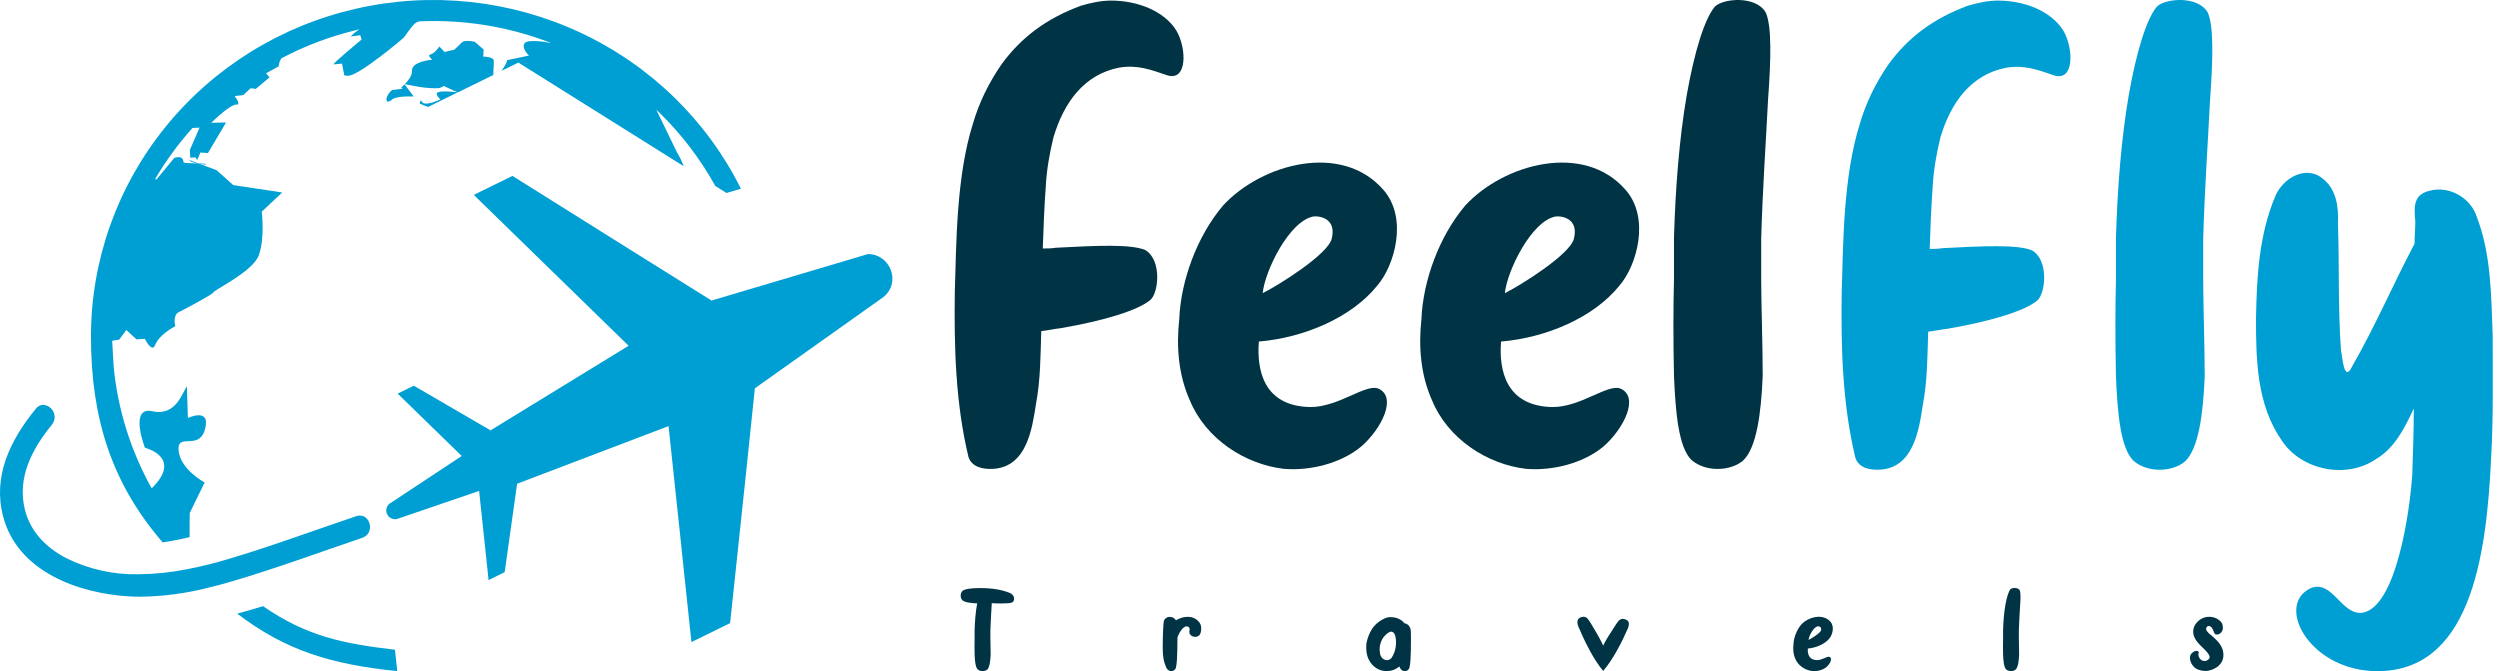 <svg width="149" height="40" viewBox="0 0 149 40" fill="none" xmlns="http://www.w3.org/2000/svg">
<path d="M66.218 0.035C65.63 0.035 64.998 0.168 64.41 0.346C62.376 1.1 60.884 2.209 59.709 3.807C58.94 4.916 58.353 6.114 57.991 7.356C56.997 10.506 56.997 14.455 56.906 17.428C56.861 20.711 56.952 24.039 57.72 27.233C57.901 27.81 58.534 27.987 59.212 27.943C61.2 27.81 61.517 25.547 61.743 24.083C62.014 22.663 62.014 21.199 62.059 19.735C62.466 19.691 62.828 19.602 63.235 19.557C65.811 19.114 67.845 18.492 68.568 17.871C69.066 17.428 69.246 15.476 68.252 14.899C67.393 14.544 65.404 14.633 62.918 14.766C62.647 14.81 62.421 14.81 62.15 14.81C62.195 13.523 62.24 12.281 62.331 11.083C62.376 10.151 62.557 9.131 62.783 8.199C63.415 6.069 64.636 4.428 66.715 4.028C67.8 3.851 68.614 4.162 69.518 4.472C70.783 4.916 70.738 2.875 70.105 1.81C69.382 0.656 67.8 0.035 66.218 0.035Z" fill="#003445"/>
<path d="M72.904 12.237C71.322 14.1 70.373 16.762 70.283 19.025C70.102 20.667 70.237 22.353 70.915 23.861C71.865 26.168 74.215 27.677 76.52 27.943C78.148 28.076 79.956 27.588 81.131 26.612C82.352 25.547 83.301 23.639 82.126 23.151C81.357 22.885 79.775 24.26 78.103 24.26C75.3 24.216 74.893 22.042 75.029 20.356C77.696 20.134 80.543 18.936 82.08 17.028C83.12 15.83 83.934 12.991 82.442 11.305C79.956 8.465 75.21 9.752 72.904 12.237ZM79.368 14.233C79.142 15.165 76.159 17.028 75.255 17.472C75.39 16.141 76.837 13.168 78.283 12.902C78.6 12.858 79.685 12.991 79.368 14.233Z" fill="#003445"/>
<path d="M87.339 12.237C85.757 14.1 84.808 16.762 84.717 19.025C84.536 20.667 84.672 22.353 85.35 23.861C86.299 26.168 88.65 27.677 90.955 27.943C92.582 28.076 94.391 27.588 95.566 26.612C96.786 25.547 97.735 23.639 96.56 23.151C95.792 22.885 94.21 24.26 92.537 24.26C89.735 24.216 89.328 22.042 89.463 20.356C92.13 20.134 94.978 18.936 96.515 17.028C97.555 15.83 98.368 12.991 96.877 11.305C94.391 8.465 89.644 9.752 87.339 12.237ZM93.803 14.233C93.577 15.165 90.594 17.028 89.689 17.472C89.825 16.141 91.272 13.168 92.718 12.902C93.034 12.858 94.119 12.991 93.803 14.233Z" fill="#003445"/>
<path d="M102.21 0.39C101.577 1.144 100.989 3.097 100.537 5.626C100.085 8.243 99.859 11.172 99.769 14.144C99.769 15.032 99.769 15.875 99.769 16.629C99.724 18.404 99.724 20.267 99.769 22.397C99.859 24.571 100.04 26.656 100.808 27.411C101.667 28.165 103.159 28.076 103.882 27.455C104.696 26.701 104.967 24.615 105.057 22.397C105.057 20.489 104.967 18.093 104.967 16.629C104.967 15.875 104.967 15.076 104.967 14.233C105.057 11.127 105.238 8.687 105.374 5.981C105.555 3.496 105.6 1.544 105.238 0.745C104.651 -0.275 102.707 -0.098 102.21 0.39Z" fill="#003445"/>
<path d="M119.078 0.035C118.491 0.035 117.858 0.168 117.27 0.346C115.235 1.102 113.743 2.213 112.568 3.813C111.799 4.924 111.211 6.124 110.85 7.368C109.855 10.524 109.855 14.479 109.765 17.457C109.719 20.746 109.81 24.079 110.579 27.279C110.759 27.857 111.392 28.035 112.071 27.99C114.06 27.857 114.376 25.59 114.602 24.124C114.874 22.701 114.874 21.235 114.919 19.768C115.326 19.724 115.688 19.635 116.094 19.59C118.672 19.146 120.706 18.524 121.43 17.901C121.927 17.457 122.108 15.502 121.113 14.924C120.254 14.568 118.265 14.657 115.778 14.79C115.507 14.835 115.281 14.835 115.009 14.835C115.055 13.546 115.1 12.302 115.19 11.102C115.235 10.168 115.416 9.146 115.642 8.213C116.275 6.079 117.496 4.435 119.576 4.035C120.661 3.857 121.475 4.168 122.379 4.48C123.645 4.924 123.6 2.88 122.967 1.813C122.243 0.657 120.661 0.035 119.078 0.035Z" fill="#009FD3"/>
<path d="M137.487 10.302C136.718 10.302 135.95 10.924 135.633 11.635C134.639 13.946 134.503 16.479 134.458 18.968C134.458 21.457 134.503 24.124 135.995 26.257C137.171 28.035 139.838 28.568 141.601 27.368C142.732 26.701 143.319 25.502 143.862 24.346C143.862 25.635 143.817 26.924 143.772 28.257C143.636 30.435 142.822 36.212 140.788 36.523C139.522 36.657 139.024 34.524 137.713 35.057C135.633 36.035 137.532 39.768 141.33 39.99C147.253 40.301 148.202 33.146 148.474 27.235C148.609 24.835 148.564 22.39 148.564 19.991C148.474 17.59 148.474 15.146 147.615 12.924C147.253 11.768 145.942 11.057 144.811 11.368C143.862 11.591 143.862 12.257 143.952 13.191C143.952 13.635 143.907 14.079 143.907 14.524C142.641 16.924 141.556 19.457 140.2 21.813C139.702 22.879 139.612 21.279 139.522 20.879C139.341 18.346 139.431 15.813 139.341 13.28C139.386 12.346 139.25 11.235 138.391 10.613C138.12 10.391 137.803 10.302 137.487 10.302Z" fill="#009FD3"/>
<path d="M128.552 0.391C127.919 1.146 127.332 3.102 126.879 5.635C126.427 8.257 126.201 11.191 126.111 14.168C126.111 15.057 126.111 15.902 126.111 16.657C126.066 18.435 126.066 20.302 126.111 22.435C126.201 24.613 126.382 26.701 127.151 27.457C128.01 28.213 129.502 28.124 130.225 27.502C131.039 26.746 131.31 24.657 131.401 22.435C131.401 20.524 131.31 18.124 131.31 16.657C131.31 15.902 131.31 15.102 131.31 14.257C131.401 11.146 131.582 8.702 131.717 5.991C131.898 3.502 131.943 1.546 131.582 0.746C130.994 -0.276 129.05 -0.098 128.552 0.391Z" fill="#009FD3"/>
<path d="M58.283 35.05C57.883 35.058 57.498 35.098 57.359 35.223C57.212 35.381 57.236 35.64 57.351 35.766C57.482 35.9 57.85 35.947 58.242 35.962C58.234 35.986 58.234 36.018 58.226 36.041C58.144 36.505 58.103 37.024 58.087 37.551C58.087 37.708 58.087 37.857 58.087 37.991C58.079 38.306 58.079 38.636 58.087 39.013C58.103 39.398 58.136 39.768 58.275 39.902C58.43 40.035 58.7 40.02 58.839 39.91C58.978 39.776 59.027 39.406 59.044 39.013C59.044 38.675 59.035 38.251 59.027 37.991C59.027 37.857 59.027 37.716 59.027 37.566C59.044 37.016 59.076 36.584 59.101 36.104C59.109 36.049 59.109 36.002 59.109 35.947C59.175 35.947 59.248 35.955 59.346 35.962C59.583 35.97 59.829 35.97 60.017 35.955C60.27 35.947 60.426 35.915 60.442 35.703C60.442 35.522 60.344 35.389 60.09 35.302C59.681 35.153 59.322 35.098 58.905 35.066C58.708 35.05 58.586 35.05 58.283 35.05Z" fill="#003445"/>
<path d="M70.772 36.764C70.544 36.764 70.298 36.843 70.086 36.969C70.02 36.867 69.914 36.78 69.775 36.772C69.62 36.741 69.448 36.827 69.382 36.969C69.333 37.048 69.301 37.85 69.301 38.313C69.293 38.746 69.284 39.233 69.464 39.674C69.513 39.831 69.62 40.004 69.808 39.996C69.939 40.004 70.061 39.91 70.086 39.792C70.159 39.461 70.151 39.123 70.167 38.785C70.167 38.589 70.176 38.306 70.176 38.015C70.184 37.983 70.192 37.952 70.2 37.92C70.298 37.677 70.495 37.362 70.699 37.331C70.748 37.323 70.944 37.346 70.895 37.566C70.813 37.913 71.214 38.03 71.41 37.913C71.484 37.873 71.558 37.787 71.582 37.606C71.615 37.409 71.582 37.197 71.443 37.048C71.263 36.843 71.026 36.757 70.772 36.764Z" fill="#003445"/>
<path d="M82.9 36.78C82.81 36.78 82.728 36.788 82.638 36.812C82.303 36.938 82.001 37.158 81.796 37.449C81.616 37.724 81.493 38.038 81.436 38.361C81.404 38.691 81.436 39.053 81.6 39.351C81.804 39.745 82.189 39.988 82.606 39.996C82.925 40.004 83.186 39.902 83.399 39.721C83.448 39.862 83.562 40.004 83.726 39.996C83.857 40.004 83.979 39.91 84.004 39.792C84.078 39.461 84.069 39.123 84.086 38.785C84.086 38.4 84.102 38.015 84.086 37.637C84.086 37.417 83.947 37.173 83.71 37.15C83.652 37.087 83.595 37.024 83.522 36.969C83.35 36.851 83.129 36.78 82.9 36.78ZM82.925 37.645C83.031 37.653 83.121 37.732 83.17 37.944C83.252 38.368 83.186 38.832 82.941 39.202C82.737 39.477 82.254 39.351 82.238 38.84C82.197 38.518 82.287 38.18 82.499 37.928C82.63 37.779 82.794 37.645 82.925 37.645Z" fill="#003445"/>
<path d="M94.37 36.757C93.937 36.804 93.986 37.111 94.068 37.339C94.444 38.227 94.959 39.281 95.548 39.988C96.137 39.304 96.652 38.298 97.028 37.441C97.11 37.221 97.159 36.93 96.725 36.883C96.496 36.883 96.39 37.095 96.177 37.425C95.99 37.724 95.679 38.18 95.548 38.479C95.417 38.164 95.106 37.629 94.918 37.323C94.706 36.977 94.608 36.757 94.37 36.757Z" fill="#003445"/>
<path d="M107.363 37.213C107.077 37.543 106.905 38.015 106.889 38.416C106.856 38.707 106.881 39.005 107.004 39.273C107.175 39.682 107.601 39.949 108.018 39.996C108.312 40.02 108.639 39.933 108.852 39.76C109.072 39.572 109.244 39.233 109.032 39.147C108.893 39.1 108.606 39.343 108.304 39.343C107.797 39.336 107.723 38.95 107.748 38.652C108.23 38.612 108.745 38.4 109.023 38.062C109.211 37.85 109.359 37.346 109.089 37.048C108.639 36.544 107.78 36.772 107.363 37.213ZM108.533 37.566C108.492 37.732 107.952 38.062 107.789 38.141C107.813 37.905 108.075 37.378 108.336 37.331C108.394 37.323 108.59 37.346 108.533 37.566Z" fill="#003445"/>
<path d="M119.825 35.113C119.711 35.247 119.604 35.593 119.523 36.041C119.441 36.505 119.4 37.024 119.384 37.551C119.384 37.708 119.384 37.857 119.384 37.991C119.376 38.306 119.376 38.636 119.384 39.013C119.4 39.398 119.433 39.768 119.572 39.902C119.727 40.035 119.997 40.02 120.128 39.91C120.275 39.776 120.324 39.406 120.34 39.013C120.34 38.675 120.324 38.251 120.324 37.991C120.324 37.857 120.324 37.716 120.324 37.566C120.34 37.016 120.373 36.584 120.398 36.104C120.43 35.664 120.439 35.318 120.373 35.176C120.267 34.995 119.915 35.027 119.825 35.113Z" fill="#003445"/>
<path d="M131.404 39.988C131.682 39.996 131.919 39.902 132.156 39.745C132.287 39.642 132.394 39.509 132.459 39.359C132.549 39.123 132.533 38.88 132.443 38.644C132.295 38.282 131.985 38.023 131.649 37.747C131.584 37.677 131.502 37.598 131.486 37.511C131.47 37.417 131.535 37.315 131.633 37.307C131.927 37.315 131.911 37.802 132.066 37.81C132.246 37.857 132.402 37.708 132.459 37.574C132.492 37.504 132.5 37.244 132.41 37.118C132.246 36.883 131.927 36.741 131.617 36.764C131.306 36.772 131.036 36.953 130.873 37.173C130.685 37.417 130.668 37.755 130.807 38.023C130.979 38.384 131.355 38.62 131.592 38.935C131.674 39.037 131.756 39.194 131.625 39.296C131.51 39.414 131.339 39.43 131.183 39.328C131.061 39.218 130.995 39.084 131.036 38.943C131.11 38.659 130.546 38.793 130.521 39.178C130.513 39.414 130.644 39.69 130.881 39.847C131.036 39.933 131.224 39.98 131.404 39.988Z" fill="#003445"/>
<path d="M24.155 5.75C23.738 5.773 23.477 5.834 23.38 5.924C23.282 6.015 23.123 6.099 23.066 6.038C23.05 6.014 23.038 5.988 23.032 5.961C23.027 5.933 23.027 5.905 23.032 5.877C23.083 5.674 23.201 5.493 23.369 5.365L24 5.285L23.913 5.224C23.913 5.224 23.999 5.143 24.11 5.025L24.658 5.75C24.552 5.75 24.359 5.75 24.155 5.75Z" fill="#009FD3"/>
<path d="M24.13 5.018C24.325 4.807 24.575 4.495 24.552 4.239C24.501 3.679 25.66 3.57 25.673 3.568L25.767 3.559L25.696 3.498C25.645 3.451 25.567 3.359 25.581 3.301C25.581 3.277 25.613 3.256 25.662 3.242C25.889 3.178 26.107 2.885 26.185 2.771L26.497 3.099L27.082 2.958C27.082 2.958 27.341 2.716 27.535 2.524C27.611 2.465 27.706 2.435 27.802 2.438C27.966 2.435 28.13 2.451 28.29 2.487L28.822 2.946L28.802 3.376H28.845C28.981 3.376 29.377 3.421 29.419 3.575C29.462 3.728 29.389 4.185 29.405 4.469L27.857 5.227L27.286 5.508L26.437 5.121L26.416 5.142C26.296 5.225 26.151 5.266 26.004 5.259C25.565 5.26 25.126 5.215 24.696 5.126L24.13 5.018Z" fill="#009FD3"/>
<path d="M26.027 5.576C26.03 5.56 26.037 5.545 26.048 5.532C26.059 5.52 26.073 5.511 26.089 5.506C26.183 5.471 26.282 5.453 26.382 5.452C26.6 5.445 26.819 5.453 27.036 5.476L27.284 5.504L25.557 6.353L25.52 6.372C25.35 6.316 25.183 6.252 25.02 6.179C25.023 6.105 25.047 6.033 25.087 5.971C25.107 5.994 25.122 6.019 25.134 6.046C25.18 6.14 25.284 6.184 25.445 6.175C25.707 6.139 25.961 6.062 26.197 5.947L26.25 5.923L26.208 5.882C26.151 5.832 26.013 5.677 26.027 5.576Z" fill="#009FD3"/>
<path d="M23.563 30.946C23.453 30.948 23.346 30.916 23.255 30.856C23.164 30.795 23.095 30.709 23.056 30.608C23.017 30.507 23.011 30.397 23.038 30.293C23.066 30.189 23.125 30.095 23.208 30.025L27.518 27.177L23.701 23.46L24.662 22.988L29.236 25.649L35.079 22.069L37.465 20.607L35.252 18.451L34.657 17.87L28.236 11.615L30.541 10.484L36.57 14.262L38.226 15.298L42.407 17.912L51.735 15.141C53.029 15.139 53.745 16.8 52.658 17.701L44.99 23.143L44.458 28.248L43.515 37.136L41.21 38.268L40.731 33.754L40.554 32.056L40.258 29.279L39.846 25.396L37.834 26.161L30.82 28.83L30.079 34.1L29.119 34.573L28.708 30.698L28.555 29.259L23.674 30.928C23.638 30.937 23.6 30.943 23.563 30.946Z" fill="#009FD3"/>
<path d="M42.63 11.083C41.74 9.472 40.616 7.997 39.291 6.705L39.114 6.541L40.345 9.072C40.506 9.335 40.641 9.614 40.745 9.903L39.782 9.3L33.754 5.522L30.894 3.73L29.896 4.222C30.073 3.957 30.251 3.659 30.208 3.589L31.531 3.31L31.476 3.258C31.476 3.258 31.086 2.873 31.256 2.588C31.302 2.508 31.446 2.459 31.669 2.447C31.931 2.44 32.193 2.458 32.451 2.501L32.855 2.562L32.472 2.423C30.105 1.557 27.585 1.165 25.061 1.269C24.968 1.276 24.878 1.303 24.797 1.347C24.561 1.511 24.134 2.154 24.087 2.219C24.041 2.283 21.428 4.485 20.77 4.514C20.686 4.52 20.601 4.512 20.52 4.49L20.385 3.793H20.346C20.346 3.793 20.077 3.826 19.887 3.838C19.756 3.838 21.557 2.353 21.554 2.353C21.522 2.285 21.499 2.213 21.486 2.139L21.477 2.102H21.439C21.439 2.102 21.063 2.16 20.907 2.172C21.006 2.057 21.12 1.955 21.247 1.87L21.424 1.745L21.21 1.797C19.667 2.171 18.178 2.734 16.777 3.472H16.768L16.665 3.676L16.603 3.96L15.853 4.368L16.066 4.608L15.247 5.297L14.94 5.259L14.492 5.668L13.981 5.727L14.024 5.783C14.112 5.896 14.236 6.107 14.201 6.191C14.201 6.201 14.178 6.233 14.091 6.231C13.704 6.231 12.711 7.204 12.672 7.244L12.587 7.319L13.474 7.298L12.394 9.121L11.947 9.091L11.749 9.543L11.655 9.382L11.341 9.4L11.314 8.936L11.896 7.606L11.47 7.629L11.458 7.643C10.622 8.576 9.882 9.588 9.249 10.665L9.316 10.71L10.38 9.417C10.452 9.389 10.529 9.372 10.607 9.367C10.816 9.354 10.924 9.455 10.938 9.675C10.938 9.72 11.412 9.731 11.786 9.74C11.524 9.689 11.27 9.619 11.3 9.541L11.832 9.741C11.968 9.738 12.104 9.746 12.238 9.766C12.245 9.789 12.26 9.81 12.281 9.823C12.204 9.811 12.043 9.787 11.875 9.757L12.906 10.142L13.903 11.031L16.818 11.472L15.602 12.614C15.602 12.633 15.798 14.193 15.424 15.217C15.07 16.197 12.692 17.309 12.717 17.433C12.667 17.541 11.001 18.437 10.658 18.602C10.316 18.768 10.412 19.299 10.449 19.442C10.272 19.531 9.476 19.983 9.254 20.546C9.208 20.662 9.153 20.72 9.093 20.72C8.947 20.72 8.738 20.417 8.649 20.22L8.637 20.195L8.132 20.223L7.529 19.667L7.102 20.242L6.69 20.309V20.39L6.775 21.867C7.021 24.406 7.792 26.869 9.041 29.105C10.933 27.244 8.639 26.689 8.639 26.689C8.639 26.689 7.667 24.192 9.093 24.511C10.518 24.83 10.89 23.319 11.139 23.036L11.199 24.912C11.199 24.912 12.579 24.255 12.22 25.579C11.862 26.904 10.534 25.729 10.646 26.86C10.758 27.991 12.197 28.756 12.197 28.756L11.311 30.569C11.311 30.569 11.295 31.298 11.3 32.016C10.738 32.148 10.206 32.251 9.694 32.326C6.688 28.84 5.421 24.986 5.421 20.054C5.422 15.521 6.985 11.121 9.856 7.573C12.727 4.025 16.735 1.537 21.229 0.516C25.722 -0.506 30.435 -0.001 34.599 1.948C38.763 3.897 42.132 7.175 44.158 11.247L43.3 11.502L42.63 11.083Z" fill="#009FD3"/>
<path d="M15.674 36.127C18.265 37.914 20.421 38.36 23.541 38.724L23.676 40C19.798 39.601 17.059 38.803 14.137 36.572C14.411 36.498 14.692 36.42 14.979 36.336C15.211 36.268 15.444 36.199 15.674 36.127Z" fill="#009FD3"/>
<path d="M2.141 24.355C2.191 24.286 2.257 24.23 2.334 24.19C2.41 24.15 2.496 24.129 2.582 24.127C2.714 24.139 2.841 24.186 2.949 24.263C3.057 24.339 3.141 24.443 3.194 24.563C3.247 24.683 3.267 24.814 3.251 24.944C3.234 25.074 3.183 25.197 3.102 25.3C1.912 26.754 1.008 28.471 1.485 30.381C1.814 31.704 2.775 32.666 3.979 33.281C5.299 33.93 6.759 34.255 8.235 34.226C9.196 34.218 10.154 34.121 11.096 33.936C11.593 33.844 12.082 33.732 12.564 33.609C12.877 33.528 13.184 33.444 13.486 33.354C16.091 32.589 18.65 31.634 21.221 30.768C21.293 30.742 21.37 30.728 21.448 30.728C22.109 30.728 22.334 31.806 21.582 32.057C19.011 32.929 16.453 33.877 13.848 34.642L13.781 34.663C13.288 34.806 12.79 34.94 12.284 35.059C11.008 35.376 9.699 35.546 8.384 35.564C8.167 35.564 7.949 35.564 7.733 35.547C4.646 35.372 1.059 34.055 0.194 30.809C-0.457 28.38 0.618 26.215 2.141 24.355Z" fill="#009FD3"/>
</svg>
